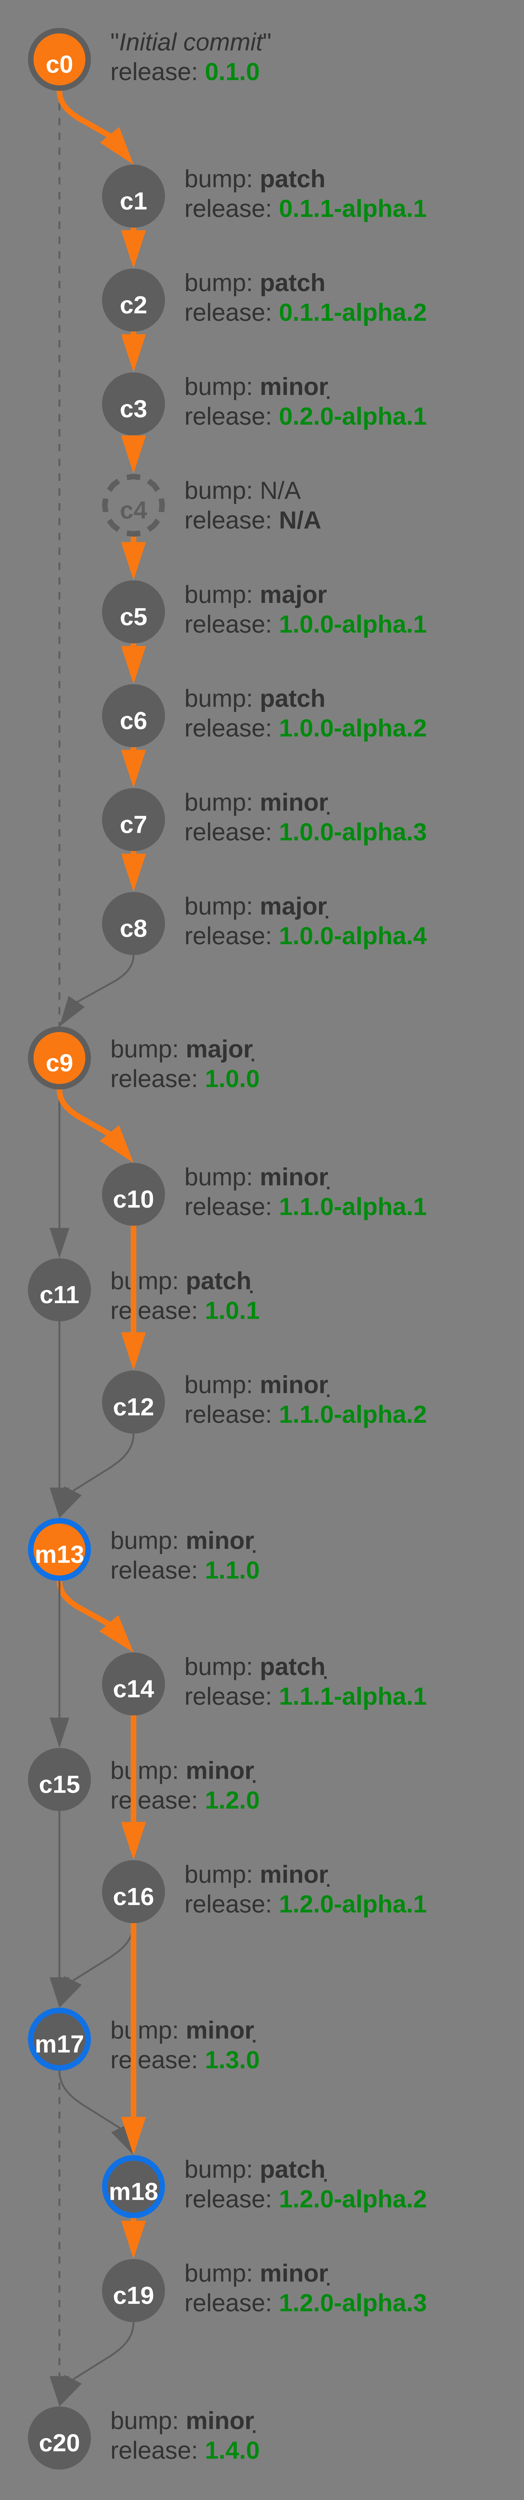 <svg xmlns="http://www.w3.org/2000/svg" xmlns:xlink="http://www.w3.org/1999/xlink" xmlns:lucid="lucid" width="283" height="1348"><rect width="100%" height="100%" fill="#808080" stroke="none"/><g transform="translate(-1138 471)" lucid:page-tab-id="0_0"><path d="M1136.24-529.43c0-3.3 2.7-6 6-6h304c3.3 0 6 2.7 6 6v1404.4c0 3.32-2.7 6-6 6h-304c-3.3 0-6-2.68-6-6z" stroke="#5e5e5e" stroke-width="3" fill-opacity="0"/><path d="M1136.24-474.1h316" stroke="#5e5e5e" stroke-width="3" fill="none"/><use xlink:href="#a" transform="matrix(1,0,0,1,1160.241,-519.426) translate(0 25.222)"/><use xlink:href="#b" transform="matrix(1,0,0,1,1160.241,-519.426) translate(169.037 25.222)"/><path d="M1185.6-438.98c0 8.56-6.93 15.5-15.5 15.5-8.55 0-15.5-6.94-15.5-15.5 0-8.56 6.95-15.5 15.5-15.5 8.57 0 15.5 6.94 15.5 15.5z" stroke="#5e5e5e" stroke-width="3" fill="#fa7811"/><use xlink:href="#c" transform="matrix(1,0,0,1,1166.613,-442.484) translate(-3.907 10.667)"/><path d="M1225.6-219.2c0-3.3 2.7-6 6-6h85.95c3.3 0 6 2.7 6 6v44c0 3.33-2.7 6-6 6h-85.94c-3.3 0-6-2.67-6-6z" fill="none"/><use xlink:href="#d" transform="matrix(1,0,0,1,1237.613,-213.197) translate(0 11.167)"/><use xlink:href="#e" transform="matrix(1,0,0,1,1237.613,-213.197) translate(40.704 11.167)"/><use xlink:href="#f" transform="matrix(1,0,0,1,1237.613,-213.197) translate(0 27.167)"/><use xlink:href="#g" transform="matrix(1,0,0,1,1237.613,-213.197) translate(51.037 27.167)"/><path d="M1225.6-387.23c0-3.3 2.7-6 6-6h142.95c3.3 0 6 2.7 6 6v44c0 3.33-2.7 6-6 6H1231.6c-3.3 0-6-2.67-6-6z" fill="none"/><use xlink:href="#h" transform="matrix(1,0,0,1,1237.613,-381.227) translate(0 11.167)"/><use xlink:href="#i" transform="matrix(1,0,0,1,1237.613,-381.227) translate(40.704 11.167)"/><use xlink:href="#j" transform="matrix(1,0,0,1,1237.613,-381.227) translate(0 27.167)"/><use xlink:href="#k" transform="matrix(1,0,0,1,1237.613,-381.227) translate(51.037 27.167)"/><path d="M1225.6-331.22c0-3.3 2.7-6 6-6h142.95c3.3 0 6 2.7 6 6v44c0 3.33-2.7 6-6 6H1231.6c-3.3 0-6-2.67-6-6z" fill="none"/><use xlink:href="#l" transform="matrix(1,0,0,1,1237.613,-325.217) translate(0 11.167)"/><use xlink:href="#m" transform="matrix(1,0,0,1,1237.613,-325.217) translate(40.704 11.167)"/><use xlink:href="#j" transform="matrix(1,0,0,1,1237.613,-325.217) translate(0 27.167)"/><use xlink:href="#n" transform="matrix(1,0,0,1,1237.613,-325.217) translate(51.037 27.167)"/><path d="M1225.6-275.2c0-3.32 2.7-6 6-6h142.95c3.3 0 6 2.68 6 6v44c0 3.32-2.7 6-6 6H1231.6c-3.3 0-6-2.68-6-6z" fill="none"/><use xlink:href="#l" transform="matrix(1,0,0,1,1237.613,-269.207) translate(0 11.167)"/><use xlink:href="#o" transform="matrix(1,0,0,1,1237.613,-269.207) translate(40.704 11.167)"/><use xlink:href="#p" transform="matrix(1,0,0,1,1237.613,-269.207) translate(0 27.167)"/><use xlink:href="#q" transform="matrix(1,0,0,1,1237.613,-269.207) translate(51.037 27.167)"/><path d="M1170.1-421.46v2m0 4v3.98m0 4v4m0 4v4m0 3.98v4m0 4v4m0 3.98v4m0 4v4m0 4v3.98m0 4v4m0 4v3.98m0 4v4m0 4v3.98m0 4v4m0 4v4m0 3.98v4m0 4v4m0 3.98v4m0 4v4m0 3.98v4m0 4v4m0 4v3.98m0 4v4m0 4v3.98m0 4v4m0 4v3.98m0 4v4m0 4v4m0 3.98v4m0 4v4m0 3.98v4m0 4v4m0 3.98v4m0 4v4m0 4v3.98m0 4v4m0 4v3.98m0 4v4m0 4v3.98m0 4v4m0 4v4m0 3.98v4m0 4v4m0 3.98v4m0 4v4m0 4v3.98m0 4v4m0 4v3.98m0 4v4m0 4v3.98m0 4v4m0 4v4m0 3.98v4m0 4v4m0 3.98v4m0 4v4m0 3.98v4m0 4v4m0 4V44m0 4v4m0 4v3.98m0 4v4m0 4v3.98m0 4v2" stroke="#5e5e5e" fill="none"/><path d="M1170.1-421.97l.5-.07v.6h-1v-.6zM1170.6 82.52l-.5-.06-.5.06v-.58h1z" fill="#5e5e5e"/><path d="M1185.6-461c0-3.3 2.7-6 6-6h99c3.3 0 6 2.7 6 6v44.02c0 3.3-2.7 6-6 6h-99c-3.3 0-6-2.7-6-6z" fill="none"/><use xlink:href="#r" transform="matrix(1,0,0,1,1197.613,-454.989) translate(0 11.167)"/><use xlink:href="#s" transform="matrix(1,0,0,1,1197.613,-454.989) translate(39.407 11.167)"/><use xlink:href="#j" transform="matrix(1,0,0,1,1197.613,-454.989) translate(0 27.167)"/><use xlink:href="#t" transform="matrix(1,0,0,1,1197.613,-454.989) translate(51.037 27.167)"/><path d="M1225.6-365.22c0 8.56-6.93 15.5-15.5 15.5-8.55 0-15.5-6.94-15.5-15.5 0-8.56 6.95-15.5 15.5-15.5 8.57 0 15.5 6.94 15.5 15.5z" stroke="#5e5e5e" stroke-width="3" fill="#5e5e5e"/><use xlink:href="#u" transform="matrix(1,0,0,1,1206.613,-368.722) translate(-3.907 10.667)"/><path d="M1170.2-420.47l.02.25.3 1.6.5 1.55.72 1.53 1 1.58 1.42 1.72 2.1 2 3.6 2.6 18.08 10.27" stroke="#fa7811" stroke-width="3" fill="none"/><path d="M1170.1-421.97l1.5-.2.1 1.64-3 .2-.1-1.84z" fill="#fa7811"/><path d="M1207.07-386.02l-12.55-8.2 7.22-5.82z" stroke="#fa7811" stroke-width="3" fill="#fa7811"/><path d="M1225.6-309.2c0 8.55-6.93 15.5-15.5 15.5-8.55 0-15.5-6.95-15.5-15.5 0-8.57 6.95-15.5 15.5-15.5 8.57 0 15.5 6.93 15.5 15.5z" stroke="#5e5e5e" stroke-width="3" fill="#5e5e5e"/><use xlink:href="#v" transform="matrix(1,0,0,1,1206.613,-312.712) translate(-3.907 10.667)"/><path d="M1210.1-346.7v-.14" stroke="#fa7811" stroke-width="3" fill="none"/><path d="M1210.1-348.2l1.5-.2v1.73h-3v-1.74z" fill="#fa7811"/><path d="M1210.1-331.08l-4.62-14.26h9.27z" stroke="#fa7811" stroke-width="3" fill="#fa7811"/><path d="M1225.6-253.2c0 8.56-6.93 15.5-15.5 15.5-8.55 0-15.5-6.94-15.5-15.5 0-8.56 6.95-15.5 15.5-15.5 8.57 0 15.5 6.94 15.5 15.5z" stroke="#5e5e5e" stroke-width="3" fill="#5e5e5e"/><use xlink:href="#w" transform="matrix(1,0,0,1,1206.613,-256.702) translate(-3.907 10.667)"/><path d="M1210.1-290.7v-.13" stroke="#fa7811" stroke-width="3" fill="none"/><path d="M1210.1-292.2l1.5-.2v1.74h-3v-1.74z" fill="#fa7811"/><path d="M1210.1-275.07l-4.62-14.26h9.27z" stroke="#fa7811" stroke-width="3" fill="#fa7811"/><path d="M1225.6-198.57c0 8.56-6.93 15.5-15.5 15.5-8.55 0-15.5-6.94-15.5-15.5 0-8.56 6.95-15.5 15.5-15.5 8.57 0 15.5 6.94 15.5 15.5z" fill-opacity="0"/><path d="M1223.3-190.5l-2.23 2.9-2.9 2.2m-4.45 1.86l-3.6.47-3.62-.47m-4.46-1.85l-2.9-2.2-2.2-2.9m-1.85-4.46l-.5-3.6.5-3.62m1.84-4.46l2.2-2.9 2.9-2.2m4.46-1.86l3.6-.47 3.62.47m4.46 1.85l2.9 2.22 2.2 2.9m1.86 4.45l.47 3.6-.46 3.62" stroke="#5e5e5e" stroke-width="3" fill="none"/><use xlink:href="#x" transform="matrix(1,0,0,1,1206.613,-202.07) translate(-3.907 10.667)"/><path d="M1210.1-234.7v-1.5" stroke="#fa7811" stroke-width="3" fill="none"/><path d="M1210.1-236.2l1.5-.2v1.75h-3v-1.74z" fill="#fa7811"/><path d="M1210.1-220.44l-4.62-14.26h9.27z" stroke="#fa7811" stroke-width="3" fill="#fa7811"/><path d="M1225.6-163.08c0-3.32 2.7-6 6-6h142.95c3.3 0 6 2.68 6 6v44c0 3.32-2.7 6-6 6H1231.6c-3.3 0-6-2.68-6-6z" fill="none"/><use xlink:href="#h" transform="matrix(1,0,0,1,1237.613,-157.082) translate(0 11.167)"/><use xlink:href="#y" transform="matrix(1,0,0,1,1237.613,-157.082) translate(40.704 11.167)"/><use xlink:href="#j" transform="matrix(1,0,0,1,1237.613,-157.082) translate(0 27.167)"/><use xlink:href="#z" transform="matrix(1,0,0,1,1237.613,-157.082) translate(51.037 27.167)"/><path d="M1225.6-107.07c0-3.32 2.7-6 6-6h142.95c3.3 0 6 2.68 6 6v44c0 3.32-2.7 6-6 6H1231.6c-3.3 0-6-2.68-6-6z" fill="none"/><use xlink:href="#l" transform="matrix(1,0,0,1,1237.613,-101.072) translate(0 11.167)"/><use xlink:href="#m" transform="matrix(1,0,0,1,1237.613,-101.072) translate(40.704 11.167)"/><use xlink:href="#j" transform="matrix(1,0,0,1,1237.613,-101.072) translate(0 27.167)"/><use xlink:href="#A" transform="matrix(1,0,0,1,1237.613,-101.072) translate(51.037 27.167)"/><path d="M1225.6-51.06c0-3.32 2.7-6 6-6h142.95c3.3 0 6 2.68 6 6v44c0 3.32-2.7 6-6 6H1231.6c-3.3 0-6-2.68-6-6z" fill="none"/><use xlink:href="#l" transform="matrix(1,0,0,1,1237.613,-45.062) translate(0 11.167)"/><use xlink:href="#o" transform="matrix(1,0,0,1,1237.613,-45.062) translate(40.704 11.167)"/><use xlink:href="#p" transform="matrix(1,0,0,1,1237.613,-45.062) translate(0 27.167)"/><use xlink:href="#B" transform="matrix(1,0,0,1,1237.613,-45.062) translate(51.037 27.167)"/><path d="M1225.6-141.08c0 8.56-6.93 15.5-15.5 15.5-8.55 0-15.5-6.94-15.5-15.5 0-8.56 6.95-15.5 15.5-15.5 8.57 0 15.5 6.94 15.5 15.5z" stroke="#5e5e5e" stroke-width="3" fill="#5e5e5e"/><use xlink:href="#C" transform="matrix(1,0,0,1,1206.613,-144.577) translate(-3.907 10.667)"/><path d="M1225.6-85.07c0 8.56-6.93 15.5-15.5 15.5-8.55 0-15.5-6.94-15.5-15.5 0-8.56 6.95-15.5 15.5-15.5 8.57 0 15.5 6.94 15.5 15.5z" stroke="#5e5e5e" stroke-width="3" fill="#5e5e5e"/><use xlink:href="#D" transform="matrix(1,0,0,1,1206.613,-88.567) translate(-3.907 10.667)"/><path d="M1210.1-122.56v-.14" stroke="#fa7811" stroke-width="3" fill="none"/><path d="M1210.1-124.06l1.5-.2v1.73h-3v-1.73z" fill="#fa7811"/><path d="M1210.1-106.93l-4.62-14.27h9.27z" stroke="#fa7811" stroke-width="3" fill="#fa7811"/><path d="M1225.6-29.06c0 8.56-6.93 15.5-15.5 15.5-8.55 0-15.5-6.94-15.5-15.5 0-8.56 6.95-15.5 15.5-15.5 8.57 0 15.5 6.94 15.5 15.5z" stroke="#5e5e5e" stroke-width="3" fill="#5e5e5e"/><use xlink:href="#E" transform="matrix(1,0,0,1,1206.613,-32.557) translate(-3.907 10.667)"/><path d="M1210.1-66.55v-.14" stroke="#fa7811" stroke-width="3" fill="none"/><path d="M1210.1-68.05l1.5-.2v1.73h-3v-1.73z" fill="#fa7811"/><path d="M1210.1-50.92l-4.62-14.27h9.27z" stroke="#fa7811" stroke-width="3" fill="#fa7811"/><path d="M1210.1-180.06v1.35" stroke="#fa7811" stroke-width="3" fill="none"/><path d="M1210.1-181.56l1.5-.2v1.74h-3v-1.73z" fill="#fa7811"/><path d="M1210.1-162.94l-4.62-14.27h9.27z" stroke="#fa7811" stroke-width="3" fill="#fa7811"/><path d="M1225.6 4.95c0-3.32 2.7-6 6-6h142.95c3.3 0 6 2.68 6 6v44c0 3.32-2.7 6-6 6H1231.6c-3.3 0-6-2.68-6-6z" fill="none"/><use xlink:href="#l" transform="matrix(1,0,0,1,1237.613,10.948) translate(0 11.167)"/><use xlink:href="#F" transform="matrix(1,0,0,1,1237.613,10.948) translate(40.704 11.167)"/><use xlink:href="#p" transform="matrix(1,0,0,1,1237.613,10.948) translate(0 27.167)"/><use xlink:href="#G" transform="matrix(1,0,0,1,1237.613,10.948) translate(51.037 27.167)"/><path d="M1225.6 26.95c0 8.56-6.93 15.5-15.5 15.5-8.55 0-15.5-6.94-15.5-15.5 0-8.56 6.95-15.5 15.5-15.5 8.57 0 15.5 6.94 15.5 15.5z" stroke="#5e5e5e" stroke-width="3" fill="#5e5e5e"/><use xlink:href="#H" transform="matrix(1,0,0,1,1206.613,23.453) translate(-3.907 10.667)"/><path d="M1210.1-10.54v-.14" stroke="#fa7811" stroke-width="3" fill="none"/><path d="M1210.1-12.04l1.5-.2v1.73h-3v-1.74z" fill="#fa7811"/><path d="M1210.1 5.1L1205.5-9.2h9.27z" stroke="#fa7811" stroke-width="3" fill="#fa7811"/><path d="M1185.6 99.47c0 8.56-6.93 15.5-15.5 15.5-8.55 0-15.5-6.94-15.5-15.5 0-8.56 6.95-15.5 15.5-15.5 8.57 0 15.5 6.94 15.5 15.5z" stroke="#5e5e5e" stroke-width="3" fill="#fa7811"/><use xlink:href="#I" transform="matrix(1,0,0,1,1166.613,95.97) translate(-3.907 10.667)"/><path d="M1185.6 81.97c0-3.32 2.7-6 6-6h92.7c3.3 0 6 2.68 6 6v44c0 3.32-2.7 6-6 6h-92.7c-3.3 0-6-2.68-6-6z" fill="none"/><use xlink:href="#l" transform="matrix(1,0,0,1,1197.613,87.965) translate(0 11.167)"/><use xlink:href="#F" transform="matrix(1,0,0,1,1197.613,87.965) translate(40.704 11.167)"/><use xlink:href="#p" transform="matrix(1,0,0,1,1197.613,87.965) translate(0 27.167)"/><use xlink:href="#J" transform="matrix(1,0,0,1,1197.613,87.965) translate(51.037 27.167)"/><path d="M1210.08 44.46l-.07 1.15-.28 1.53-.47 1.46-.68 1.44-.95 1.5-1.34 1.63-2 1.9-3.35 2.42-22 12.2" stroke="#5e5e5e" fill="none"/><path d="M1210.58 44.5l-1-.05.04-.55.5.07.5-.07z" fill="#5e5e5e"/><path d="M1171.03 81.13l4.3-14.37 7.63 5.27z" stroke="#5e5e5e" fill="#5e5e5e"/><path d="M1185.6 224.47c0 8.57-6.93 15.5-15.5 15.5-8.55 0-15.5-6.93-15.5-15.5 0-8.56 6.95-15.5 15.5-15.5 8.57 0 15.5 6.94 15.5 15.5z" stroke="#5e5e5e" stroke-width="3" fill="#5e5e5e"/><use xlink:href="#K" transform="matrix(1,0,0,1,1166.613,220.975) translate(-7.241 10.667)"/><path d="M1185.6 206.97c0-3.3 2.7-6 6-6h92.7c3.3 0 6 2.7 6 6v44c0 3.32-2.7 6-6 6h-92.7c-3.3 0-6-2.68-6-6z" fill="none"/><use xlink:href="#l" transform="matrix(1,0,0,1,1197.613,212.97) translate(0 11.167)"/><use xlink:href="#L" transform="matrix(1,0,0,1,1197.613,212.97) translate(40.704 11.167)"/><use xlink:href="#p" transform="matrix(1,0,0,1,1197.613,212.97) translate(0 27.167)"/><use xlink:href="#M" transform="matrix(1,0,0,1,1197.613,212.97) translate(51.037 27.167)"/><path d="M1185.6 364.48c0 8.57-6.93 15.5-15.5 15.5-8.55 0-15.5-6.93-15.5-15.5 0-8.56 6.95-15.5 15.5-15.5 8.57 0 15.5 6.94 15.5 15.5z" stroke="#1071e5" stroke-width="3" fill="#fa7811"/><use xlink:href="#N" transform="matrix(1,0,0,1,1166.613,360.985) translate(-9.833 10.667)"/><path d="M1185.6 346.98c0-3.3 2.7-6 6-6h92.7c3.3 0 6 2.7 6 6v44c0 3.32-2.7 6-6 6h-92.7c-3.3 0-6-2.68-6-6z" fill="none"/><use xlink:href="#l" transform="matrix(1,0,0,1,1197.613,352.98) translate(0 11.167)"/><use xlink:href="#o" transform="matrix(1,0,0,1,1197.613,352.98) translate(40.704 11.167)"/><use xlink:href="#p" transform="matrix(1,0,0,1,1197.613,352.98) translate(0 27.167)"/><use xlink:href="#O" transform="matrix(1,0,0,1,1197.613,352.98) translate(51.037 27.167)"/><path d="M1170.1 116.98v74.1" stroke="#5e5e5e" fill="none"/><path d="M1170.1 116.48l.5-.06v.58h-1v-.58z" fill="#5e5e5e"/><path d="M1170.1 205.84l-4.62-14.26h9.27z" stroke="#5e5e5e" fill="#5e5e5e"/><path d="M1170.1 242v89.1" stroke="#5e5e5e" fill="none"/><path d="M1170.1 241.5l.5-.08v.58h-1v-.58z" fill="#5e5e5e"/><path d="M1170.1 345.85l-4.62-14.26h9.27z" stroke="#5e5e5e" fill="#5e5e5e"/><path d="M1225.6 150.96c0-3.3 2.7-6 6-6h142.95c3.3 0 6 2.7 6 6v44c0 3.32-2.7 6-6 6H1231.6c-3.3 0-6-2.68-6-6z" fill="none"/><use xlink:href="#l" transform="matrix(1,0,0,1,1237.613,156.96) translate(0 11.167)"/><use xlink:href="#o" transform="matrix(1,0,0,1,1237.613,156.96) translate(40.704 11.167)"/><use xlink:href="#p" transform="matrix(1,0,0,1,1237.613,156.96) translate(0 27.167)"/><use xlink:href="#P" transform="matrix(1,0,0,1,1237.613,156.96) translate(51.037 27.167)"/><path d="M1225.6 172.96c0 8.57-6.93 15.5-15.5 15.5-8.55 0-15.5-6.93-15.5-15.5 0-8.56 6.95-15.5 15.5-15.5 8.57 0 15.5 6.94 15.5 15.5z" stroke="#5e5e5e" stroke-width="3" fill="#5e5e5e"/><use xlink:href="#Q" transform="matrix(1,0,0,1,1206.613,169.465) translate(-7.611 10.667)"/><path d="M1170.2 117.98l.02.23.3 1.6.5 1.53.7 1.5 1 1.57 1.4 1.7 2.08 1.97 3.53 2.56 18.14 10.25" stroke="#fa7811" stroke-width="3" fill="none"/><path d="M1170.1 116.48l1.5-.2.1 1.65-3 .18-.1-1.82z" fill="#fa7811"/><path d="M1207.05 152.2l-12.6-8.16 7.2-5.85z" stroke="#fa7811" stroke-width="3" fill="#fa7811"/><path d="M1225.6 262.98c0-3.3 2.7-6 6-6h142.95c3.3 0 6 2.7 6 6v44c0 3.32-2.7 6-6 6H1231.6c-3.3 0-6-2.68-6-6z" fill="none"/><use xlink:href="#l" transform="matrix(1,0,0,1,1237.613,268.98) translate(0 11.167)"/><use xlink:href="#o" transform="matrix(1,0,0,1,1237.613,268.98) translate(40.704 11.167)"/><use xlink:href="#p" transform="matrix(1,0,0,1,1237.613,268.98) translate(0 27.167)"/><use xlink:href="#R" transform="matrix(1,0,0,1,1237.613,268.98) translate(51.037 27.167)"/><path d="M1225.6 284.98c0 8.57-6.93 15.5-15.5 15.5-8.55 0-15.5-6.93-15.5-15.5 0-8.56 6.95-15.5 15.5-15.5 8.57 0 15.5 6.94 15.5 15.5z" stroke="#5e5e5e" stroke-width="3" fill="#5e5e5e"/><use xlink:href="#S" transform="matrix(1,0,0,1,1206.613,281.485) translate(-7.611 10.667)"/><path d="M1210.1 191.48v55.87" stroke="#fa7811" stroke-width="3" fill="none"/><path d="M1210.1 189.98l1.5-.2v1.74h-3v-1.74z" fill="#fa7811"/><path d="M1210.1 263.12l-4.62-14.27h9.27z" stroke="#fa7811" stroke-width="3" fill="#fa7811"/><path d="M1210.1 302.5l-.1 1.5-.3 1.85-.5 1.74-.67 1.67-.92 1.7-1.22 1.77-1.68 1.93-2.47 2.27-4.25 3.1-20 12.5-.8.75" stroke="#5e5e5e" fill="none"/><path d="M1210.58 302.54l-1-.06.04-.55.5.07.5-.07z" fill="#5e5e5e"/><path d="M1170.83 346.02l2.2-14.83 8.3 4.12z" stroke="#5e5e5e" fill="#5e5e5e"/><path d="M1185.6 488.5c0 8.57-6.93 15.5-15.5 15.5-8.55 0-15.5-6.93-15.5-15.5 0-8.56 6.95-15.5 15.5-15.5 8.57 0 15.5 6.94 15.5 15.5z" stroke="#5e5e5e" stroke-width="3" fill="#5e5e5e"/><use xlink:href="#T" transform="matrix(1,0,0,1,1166.613,485.005) translate(-7.611 10.667)"/><path d="M1185.6 471c0-3.3 2.7-6 6-6h92.7c3.3 0 6 2.7 6 6v44c0 3.32-2.7 6-6 6h-92.7c-3.3 0-6-2.68-6-6z" fill="none"/><use xlink:href="#l" transform="matrix(1,0,0,1,1197.613,477) translate(0 11.167)"/><use xlink:href="#o" transform="matrix(1,0,0,1,1197.613,477) translate(40.704 11.167)"/><use xlink:href="#p" transform="matrix(1,0,0,1,1197.613,477) translate(0 27.167)"/><use xlink:href="#U" transform="matrix(1,0,0,1,1197.613,477) translate(51.037 27.167)"/><path d="M1185.6 628.5c0 8.58-6.93 15.5-15.5 15.5-8.55 0-15.5-6.92-15.5-15.5 0-8.55 6.95-15.5 15.5-15.5 8.57 0 15.5 6.95 15.5 15.5z" stroke="#1071e5" stroke-width="3" fill="#5e5e5e"/><use xlink:href="#V" transform="matrix(1,0,0,1,1166.613,625.015) translate(-9.833 10.667)"/><path d="M1185.6 611c0-3.3 2.7-6 6-6h92.7c3.3 0 6 2.7 6 6v44.02c0 3.3-2.7 6-6 6h-92.7c-3.3 0-6-2.7-6-6z" fill="none"/><use xlink:href="#l" transform="matrix(1,0,0,1,1197.613,617.01) translate(0 11.167)"/><use xlink:href="#o" transform="matrix(1,0,0,1,1197.613,617.01) translate(40.704 11.167)"/><use xlink:href="#p" transform="matrix(1,0,0,1,1197.613,617.01) translate(0 27.167)"/><use xlink:href="#W" transform="matrix(1,0,0,1,1197.613,617.01) translate(51.037 27.167)"/><path d="M1225.6 415c0-3.32 2.7-6 6-6h142.95c3.3 0 6 2.68 6 6v44c0 3.3-2.7 6-6 6H1231.6c-3.3 0-6-2.7-6-6z" fill="none"/><use xlink:href="#l" transform="matrix(1,0,0,1,1237.613,420.99) translate(0 11.167)"/><use xlink:href="#L" transform="matrix(1,0,0,1,1237.613,420.99) translate(40.704 11.167)"/><use xlink:href="#p" transform="matrix(1,0,0,1,1237.613,420.99) translate(0 27.167)"/><use xlink:href="#X" transform="matrix(1,0,0,1,1237.613,420.99) translate(51.037 27.167)"/><path d="M1225.6 437c0 8.56-6.93 15.5-15.5 15.5-8.55 0-15.5-6.94-15.5-15.5 0-8.57 6.95-15.5 15.5-15.5 8.57 0 15.5 6.93 15.5 15.5z" stroke="#5e5e5e" stroke-width="3" fill="#5e5e5e"/><use xlink:href="#Y" transform="matrix(1,0,0,1,1206.613,433.495) translate(-7.611 10.667)"/><path d="M1225.6 527c0-3.3 2.7-6 6-6h142.95c3.3 0 6 2.7 6 6v44.02c0 3.3-2.7 6-6 6H1231.6c-3.3 0-6-2.7-6-6z" fill="none"/><g><use xlink:href="#l" transform="matrix(1,0,0,1,1237.613,533.01) translate(0 11.167)"/><use xlink:href="#o" transform="matrix(1,0,0,1,1237.613,533.01) translate(40.704 11.167)"/><use xlink:href="#p" transform="matrix(1,0,0,1,1237.613,533.01) translate(0 27.167)"/><use xlink:href="#Z" transform="matrix(1,0,0,1,1237.613,533.01) translate(51.037 27.167)"/></g><path d="M1225.6 549c0 8.58-6.93 15.5-15.5 15.5-8.55 0-15.5-6.92-15.5-15.5 0-8.55 6.95-15.5 15.5-15.5 8.57 0 15.5 6.95 15.5 15.5z" stroke="#5e5e5e" stroke-width="3" fill="#5e5e5e"/><g><use xlink:href="#aa" transform="matrix(1,0,0,1,1206.613,545.515) translate(-7.611 10.667)"/></g><path d="M1210.1 455.5v55.88" stroke="#fa7811" stroke-width="3" fill="none"/><path d="M1210.1 454l1.5-.2v1.75h-3v-1.74z" fill="#fa7811"/><path d="M1210.1 527.15l-4.62-14.27h9.27z" stroke="#fa7811" stroke-width="3" fill="#fa7811"/><path d="M1210.1 566.53l-.1 1.5-.3 1.85-.5 1.74-.67 1.68-.92 1.7-1.22 1.77-1.68 1.93-2.47 2.27-4.25 3.1-20 12.5-.8.75" stroke="#5e5e5e" fill="none"/><path d="M1210.58 566.57l-1-.06.04-.54.5.07.5-.07z" fill="#5e5e5e"/><path d="M1170.83 610.05l2.2-14.83 8.3 4.13z" stroke="#5e5e5e" fill="#5e5e5e"/><path d="M1170.2 383v.14l.3 1.52.47 1.46.68 1.45.95 1.5 1.35 1.63 2 1.88 3.35 2.43 18.3 10.18" stroke="#fa7811" stroke-width="3" fill="none"/><path d="M1170.1 381.5l1.5-.2.1 1.64-3 .2-.1-1.84z" fill="#fa7811"/><path d="M1206.98 416.28l-12.76-7.9 7.08-6z" stroke="#fa7811" stroke-width="3" fill="#fa7811"/><path d="M1170.1 382v73.1" stroke="#5e5e5e" fill="none"/><path d="M1170.1 381.5l.5-.07v.58h-1v-.57z" fill="#5e5e5e"/><path d="M1170.1 469.87l-4.62-14.26h9.27z" stroke="#5e5e5e" fill="#5e5e5e"/><path d="M1170.1 506.02v89.1" stroke="#5e5e5e" fill="none"/><path d="M1170.1 505.52l.5-.07v.58h-1v-.58z" fill="#5e5e5e"/><path d="M1170.1 609.88l-4.62-14.26h9.27z" stroke="#5e5e5e" fill="#5e5e5e"/><path d="M1185.6 843.55c0 8.56-6.93 15.5-15.5 15.5-8.55 0-15.5-6.94-15.5-15.5 0-8.56 6.95-15.5 15.5-15.5 8.57 0 15.5 6.94 15.5 15.5z" stroke="#5e5e5e" stroke-width="3" fill="#5e5e5e"/><g><use xlink:href="#ab" transform="matrix(1,0,0,1,1166.613,840.051) translate(-7.611 10.667)"/></g><path d="M1225.6 686.03c0-3.3 2.7-6 6-6h142.95c3.3 0 6 2.7 6 6v44c0 3.32-2.7 6-6 6H1231.6c-3.3 0-6-2.68-6-6z" fill="none"/><g><use xlink:href="#l" transform="matrix(1,0,0,1,1237.613,692.031) translate(0 11.167)"/><use xlink:href="#L" transform="matrix(1,0,0,1,1237.613,692.031) translate(40.704 11.167)"/><use xlink:href="#p" transform="matrix(1,0,0,1,1237.613,692.031) translate(0 27.167)"/><use xlink:href="#ac" transform="matrix(1,0,0,1,1237.613,692.031) translate(51.037 27.167)"/></g><path d="M1225.6 708.04c0 8.56-6.93 15.5-15.5 15.5-8.55 0-15.5-6.94-15.5-15.5 0-8.56 6.95-15.5 15.5-15.5 8.57 0 15.5 6.94 15.5 15.5z" stroke="#1071e5" stroke-width="3" fill="#5e5e5e"/><g><use xlink:href="#ad" transform="matrix(1,0,0,1,1206.613,704.536) translate(-9.833 10.667)"/></g><path d="M1225.6 742.04c0-3.3 2.7-6 6-6h142.95c3.3 0 6 2.7 6 6v44c0 3.32-2.7 6-6 6H1231.6c-3.3 0-6-2.68-6-6z" fill="none"/><g><use xlink:href="#l" transform="matrix(1,0,0,1,1237.613,748.041) translate(0 11.167)"/><use xlink:href="#o" transform="matrix(1,0,0,1,1237.613,748.041) translate(40.704 11.167)"/><use xlink:href="#p" transform="matrix(1,0,0,1,1237.613,748.041) translate(0 27.167)"/><use xlink:href="#ae" transform="matrix(1,0,0,1,1237.613,748.041) translate(51.037 27.167)"/></g><path d="M1225.6 764.05c0 8.56-6.93 15.5-15.5 15.5-8.55 0-15.5-6.94-15.5-15.5 0-8.56 6.95-15.5 15.5-15.5 8.57 0 15.5 6.94 15.5 15.5z" stroke="#5e5e5e" stroke-width="3" fill="#5e5e5e"/><g><use xlink:href="#af" transform="matrix(1,0,0,1,1206.613,760.546) translate(-7.611 10.667)"/></g><path d="M1170.14 646.03l.08 1.5.3 1.85.5 1.74.68 1.7.92 1.68 1.22 1.77 1.7 1.94 2.45 2.27 4.23 3.1 20 12.5.83.76" stroke="#5e5e5e" fill="none"/><path d="M1170.1 645.53l.5-.07.04.55-1 .07-.03-.6z" fill="#5e5e5e"/><path d="M1209.4 689.57l-10.5-10.7 8.3-4.13z" stroke="#5e5e5e" fill="#5e5e5e"/><path d="M1210.1 567.53V670.4" stroke="#fa7811" stroke-width="3" fill="none"/><path d="M1210.1 566.03l1.5-.2v1.74h-3v-1.74z" fill="#fa7811"/><path d="M1210.1 686.17l-4.62-14.27h9.27z" stroke="#fa7811" stroke-width="3" fill="#fa7811"/><path d="M1210.1 726.55v-.14" stroke="#fa7811" stroke-width="3" fill="none"/><path d="M1210.1 725.05l1.5-.2v1.74h-3v-1.75z" fill="#fa7811"/><path d="M1210.1 742.18l-4.62-14.27h9.27z" stroke="#fa7811" stroke-width="3" fill="#fa7811"/><path d="M1185.6 821.55c0-3.32 2.7-6 6-6h92.7c3.3 0 6 2.68 6 6v44c0 3.32-2.7 6-6 6h-92.7c-3.3 0-6-2.68-6-6z" fill="none"/><g><use xlink:href="#l" transform="matrix(1,0,0,1,1197.613,827.546) translate(0 11.167)"/><use xlink:href="#o" transform="matrix(1,0,0,1,1197.613,827.546) translate(40.704 11.167)"/><use xlink:href="#p" transform="matrix(1,0,0,1,1197.613,827.546) translate(0 27.167)"/><use xlink:href="#ag" transform="matrix(1,0,0,1,1197.613,827.546) translate(51.037 27.167)"/></g><path d="M1210.1 781.56l-.1 1.5-.3 1.85-.5 1.75-.67 1.7-.92 1.68-1.22 1.77-1.68 1.93-2.46 2.27-4.26 3.1-20 12.5-.8.75" stroke="#5e5e5e" fill="none"/><path d="M1210.58 781.6l-1-.06.04-.55.5.06.5-.07z" fill="#5e5e5e"/><path d="M1170.83 825.1l2.2-14.85 8.3 4.13z" stroke="#5e5e5e" fill="#5e5e5e"/><path d="M1170.1 646.03v1.95m0 3.9v3.92m0 3.9v3.9m0 3.92v3.9m0 3.92v3.9m0 3.9v3.92m0 3.9v3.92m0 3.9v3.9m0 3.92v3.9m0 3.92v3.9m0 3.9v3.92m0 3.9v3.9m0 3.92v3.9m0 3.92v3.9m0 3.9v3.92m0 3.9v3.92m0 3.9v3.9m0 3.92v3.9m0 3.9v3.92m0 3.9v3.92m0 3.9v3.9m0 3.92v1.95" stroke="#5e5e5e" fill="none"/><path d="M1170.1 645.53l.5-.07v.58h-1v-.58z" fill="#5e5e5e"/><path d="M1170.1 824.92l-4.62-14.27h9.27z" stroke="#5e5e5e" fill="#5e5e5e"/><path d="M1136.24-529.43c0-3.3 2.7-6 6-6h304c3.3 0 6 2.7 6 6v1404.4c0 3.32-2.7 6-6 6h-304c-3.3 0-6-2.68-6-6z" stroke="#5e5e5e" stroke-width="3" fill-opacity="0"/><path d="M1136.24-474.1h316" stroke="#5e5e5e" stroke-width="3" fill="none"/><g><use xlink:href="#a" transform="matrix(1,0,0,1,1160.241,-519.426) translate(0 25.222)"/><use xlink:href="#b" transform="matrix(1,0,0,1,1160.241,-519.426) translate(169.037 25.222)"/></g><path d="M1136.24-529.43c0-3.3 2.7-6 6-6h304c3.3 0 6 2.7 6 6v1404.4c0 3.32-2.7 6-6 6h-304c-3.3 0-6-2.68-6-6z" stroke="#5e5e5e" stroke-width="3" fill-opacity="0"/><path d="M1136.24-474.1h316" stroke="#5e5e5e" stroke-width="3" fill="none"/><g><use xlink:href="#a" transform="matrix(1,0,0,1,1160.241,-519.426) translate(0 25.222)"/><use xlink:href="#b" transform="matrix(1,0,0,1,1160.241,-519.426) translate(169.037 25.222)"/></g><defs><path d="M30-248c87 1 191-15 191 75 0 78-77 80-158 76V0H30v-248zm33 125c57 0 124 11 124-50 0-59-68-47-124-48v98" id="ah"/><path d="M114-163C36-179 61-72 57 0H25l-1-190h30c1 12-1 29 2 39 6-27 23-49 58-41v29" id="ai"/><path d="M100-194c63 0 86 42 84 106H49c0 40 14 67 53 68 26 1 43-12 49-29l28 8c-11 28-37 45-77 45C44 4 14-33 15-96c1-61 26-98 85-98zm52 81c6-60-76-77-97-28-3 7-6 17-6 28h103" id="aj"/><path d="M16-82v-28h88v28H16" id="ak"/><path d="M24 0v-261h32V0H24" id="al"/><path d="M141-36C126-15 110 5 73 4 37 3 15-17 15-53c-1-64 63-63 125-63 3-35-9-54-41-54-24 1-41 7-42 31l-33-3c5-37 33-52 76-52 45 0 72 20 72 64v82c-1 20 7 32 28 27v20c-31 9-61-2-59-35zM48-53c0 20 12 33 32 33 41-3 63-29 60-74-43 2-92-5-92 41" id="am"/><path d="M135-143c-3-34-86-38-87 0 15 53 115 12 119 90S17 21 10-45l28-5c4 36 97 45 98 0-10-56-113-15-118-90-4-57 82-63 122-42 12 7 21 19 24 35" id="an"/><g id="a"><use transform="matrix(0.086,0,0,0.086,0,0)" xlink:href="#ah"/><use transform="matrix(0.086,0,0,0.086,20.741,0)" xlink:href="#ai"/><use transform="matrix(0.086,0,0,0.086,31.025,0)" xlink:href="#aj"/><use transform="matrix(0.086,0,0,0.086,48.309,0)" xlink:href="#ak"/><use transform="matrix(0.086,0,0,0.086,58.593,0)" xlink:href="#ai"/><use transform="matrix(0.086,0,0,0.086,68.877,0)" xlink:href="#aj"/><use transform="matrix(0.086,0,0,0.086,86.16,0)" xlink:href="#al"/><use transform="matrix(0.086,0,0,0.086,92.988,0)" xlink:href="#aj"/><use transform="matrix(0.086,0,0,0.086,110.272,0)" xlink:href="#am"/><use transform="matrix(0.086,0,0,0.086,127.556,0)" xlink:href="#an"/><use transform="matrix(0.086,0,0,0.086,143.111,0)" xlink:href="#aj"/></g><path d="M115-194c53 0 69 39 70 98 0 66-23 100-70 100C84 3 66-7 56-30L54 0H23l1-261h32v101c10-23 28-34 59-34zm-8 174c40 0 45-34 45-75 0-40-5-75-45-74-42 0-51 32-51 76 0 43 10 73 51 73" id="ao"/><path d="M117-194c89-4 53 116 60 194h-32v-121c0-31-8-49-39-48C34-167 62-67 57 0H25l-1-190h30c1 10-1 24 2 32 11-22 29-35 61-36" id="ap"/><path d="M96-169c-40 0-48 33-48 73s9 75 48 75c24 0 41-14 43-38l32 2c-6 37-31 61-74 61-59 0-76-41-82-99-10-93 101-131 147-64 4 7 5 14 7 22l-32 3c-4-21-16-35-41-35" id="aq"/><path d="M106-169C34-169 62-67 57 0H25v-261h32l-1 103c12-21 28-36 61-36 89 0 53 116 60 194h-32v-121c2-32-8-49-39-48" id="ar"/><g id="b"><use transform="matrix(0.086,0,0,0.086,0,0)" xlink:href="#ao"/><use transform="matrix(0.086,0,0,0.086,17.284,0)" xlink:href="#ai"/><use transform="matrix(0.086,0,0,0.086,27.568,0)" xlink:href="#am"/><use transform="matrix(0.086,0,0,0.086,44.852,0)" xlink:href="#ap"/><use transform="matrix(0.086,0,0,0.086,62.136,0)" xlink:href="#aq"/><use transform="matrix(0.086,0,0,0.086,77.691,0)" xlink:href="#ar"/></g><path fill="#fff" d="M190-63c-7 42-38 67-86 67-59 0-84-38-90-98-12-110 154-137 174-36l-49 2c-2-19-15-32-35-32-30 0-35 28-38 64-6 74 65 87 74 30" id="as"/><path fill="#fff" d="M101-251c68 0 84 54 84 127C185-50 166 4 99 4S15-52 14-124c-1-75 17-127 87-127zm-1 216c37-5 36-46 36-89s4-89-36-89c-39 0-36 45-36 89 0 43-3 85 36 89" id="at"/><g id="c"><use transform="matrix(0.037,0,0,0.037,0,0)" xlink:href="#as"/><use transform="matrix(0.037,0,0,0.037,7.407,0)" xlink:href="#at"/></g><path fill="#333" d="M115-194c53 0 69 39 70 98 0 66-23 100-70 100C84 3 66-7 56-30L54 0H23l1-261h32v101c10-23 28-34 59-34zm-8 174c40 0 45-34 45-75 0-40-5-75-45-74-42 0-51 32-51 76 0 43 10 73 51 73" id="au"/><path fill="#333" d="M84 4C-5 8 30-112 23-190h32v120c0 31 7 50 39 49 72-2 45-101 50-169h31l1 190h-30c-1-10 1-25-2-33-11 22-28 36-60 37" id="av"/><path fill="#333" d="M210-169c-67 3-38 105-44 169h-31v-121c0-29-5-50-35-48C34-165 62-65 56 0H25l-1-190h30c1 10-1 24 2 32 10-44 99-50 107 0 11-21 27-35 58-36 85-2 47 119 55 194h-31v-121c0-29-5-49-35-48" id="aw"/><path fill="#333" d="M115-194c55 1 70 41 70 98S169 2 115 4C84 4 66-9 55-30l1 105H24l-1-265h31l2 30c10-21 28-34 59-34zm-8 174c40 0 45-34 45-75s-6-73-45-74c-42 0-51 32-51 76 0 43 10 73 51 73" id="ax"/><path fill="#333" d="M33-154v-36h34v36H33zM33 0v-36h34V0H33" id="ay"/><g id="d"><use transform="matrix(0.037,0,0,0.037,0,0)" xlink:href="#au"/><use transform="matrix(0.037,0,0,0.037,7.407,0)" xlink:href="#av"/><use transform="matrix(0.037,0,0,0.037,14.815,0)" xlink:href="#aw"/><use transform="matrix(0.037,0,0,0.037,25.889,0)" xlink:href="#ax"/><use transform="matrix(0.037,0,0,0.037,33.296,0)" xlink:href="#ay"/></g><path fill="#333" d="M190 0L58-211 59 0H30v-248h39L202-35l-2-213h31V0h-41" id="az"/><path fill="#333" d="M0 4l72-265h28L28 4H0" id="aA"/><path fill="#333" d="M205 0l-28-72H64L36 0H1l101-248h38L239 0h-34zm-38-99l-47-123c-12 45-31 82-46 123h93" id="aB"/><g id="e"><use transform="matrix(0.037,0,0,0.037,0,0)" xlink:href="#az"/><use transform="matrix(0.037,0,0,0.037,9.593,0)" xlink:href="#aA"/><use transform="matrix(0.037,0,0,0.037,13.296,0)" xlink:href="#aB"/></g><path fill="#333" d="M114-163C36-179 61-72 57 0H25l-1-190h30c1 12-1 29 2 39 6-27 23-49 58-41v29" id="aC"/><path fill="#333" d="M100-194c63 0 86 42 84 106H49c0 40 14 67 53 68 26 1 43-12 49-29l28 8c-11 28-37 45-77 45C44 4 14-33 15-96c1-61 26-98 85-98zm52 81c6-60-76-77-97-28-3 7-6 17-6 28h103" id="aD"/><path fill="#333" d="M24 0v-261h32V0H24" id="aE"/><path fill="#333" d="M141-36C126-15 110 5 73 4 37 3 15-17 15-53c-1-64 63-63 125-63 3-35-9-54-41-54-24 1-41 7-42 31l-33-3c5-37 33-52 76-52 45 0 72 20 72 64v82c-1 20 7 32 28 27v20c-31 9-61-2-59-35zM48-53c0 20 12 33 32 33 41-3 63-29 60-74-43 2-92-5-92 41" id="aF"/><path fill="#333" d="M135-143c-3-34-86-38-87 0 15 53 115 12 119 90S17 21 10-45l28-5c4 36 97 45 98 0-10-56-113-15-118-90-4-57 82-63 122-42 12 7 21 19 24 35" id="aG"/><g id="f"><use transform="matrix(0.037,0,0,0.037,0,0)" xlink:href="#aC"/><use transform="matrix(0.037,0,0,0.037,4.407,0)" xlink:href="#aD"/><use transform="matrix(0.037,0,0,0.037,11.815,0)" xlink:href="#aE"/><use transform="matrix(0.037,0,0,0.037,14.741,0)" xlink:href="#aD"/><use transform="matrix(0.037,0,0,0.037,22.148,0)" xlink:href="#aF"/><use transform="matrix(0.037,0,0,0.037,29.556,0)" xlink:href="#aG"/><use transform="matrix(0.037,0,0,0.037,36.222,0)" xlink:href="#aD"/><use transform="matrix(0.037,0,0,0.037,43.63,0)" xlink:href="#ay"/></g><path fill="#333" d="M175 0L67-191c6 58 2 128 3 191H24v-248h59L193-55c-6-58-2-129-3-193h46V0h-61" id="aH"/><path fill="#333" d="M4 7l51-268h42L46 7H4" id="aI"/><path fill="#333" d="M199 0l-22-63H83L61 0H9l90-248h61L250 0h-51zm-33-102l-36-108c-10 38-24 72-36 108h72" id="aJ"/><g id="g"><use transform="matrix(0.037,0,0,0.037,0,0)" xlink:href="#aH"/><use transform="matrix(0.037,0,0,0.037,9.593,0)" xlink:href="#aI"/><use transform="matrix(0.037,0,0,0.037,13.296,0)" xlink:href="#aJ"/></g><g id="h"><use transform="matrix(0.037,0,0,0.037,0,0)" xlink:href="#au"/><use transform="matrix(0.037,0,0,0.037,7.407,0)" xlink:href="#av"/><use transform="matrix(0.037,0,0,0.037,14.815,0)" xlink:href="#aw"/><use transform="matrix(0.037,0,0,0.037,25.889,0)" xlink:href="#ax"/><use transform="matrix(0.037,0,0,0.037,33.296,0)" xlink:href="#ay"/></g><path fill="#333" d="M135-194c53 0 70 44 70 98 0 56-19 98-73 100-31 1-45-17-59-34 3 33 2 69 2 105H25l-1-265h48c2 10 0 23 3 31 11-24 29-35 60-35zM114-30c33 0 39-31 40-66 0-38-9-64-40-64-56 0-55 130 0 130" id="aK"/><path fill="#333" d="M133-34C117-15 103 5 69 4 32 3 11-16 11-54c-1-60 55-63 116-61 1-26-3-47-28-47-18 1-26 9-28 27l-52-2c7-38 36-58 82-57s74 22 75 68l1 82c-1 14 12 18 25 15v27c-30 8-71 5-69-32zm-48 3c29 0 43-24 42-57-32 0-66-3-65 30 0 17 8 27 23 27" id="aL"/><path fill="#333" d="M115-3C79 11 28 4 28-45v-112H4v-33h27l15-45h31v45h36v33H77v99c-1 23 16 31 38 25v30" id="aM"/><path fill="#333" d="M190-63c-7 42-38 67-86 67-59 0-84-38-90-98-12-110 154-137 174-36l-49 2c-2-19-15-32-35-32-30 0-35 28-38 64-6 74 65 87 74 30" id="aN"/><path fill="#333" d="M114-157C55-157 80-60 75 0H25v-261h50l-1 109c12-26 28-41 61-42 86-1 58 113 63 194h-50c-7-57 23-157-34-157" id="aO"/><g id="i"><use transform="matrix(0.037,0,0,0.037,0,0)" xlink:href="#aK"/><use transform="matrix(0.037,0,0,0.037,8.111,0)" xlink:href="#aL"/><use transform="matrix(0.037,0,0,0.037,15.519,0)" xlink:href="#aM"/><use transform="matrix(0.037,0,0,0.037,19.926,0)" xlink:href="#aN"/><use transform="matrix(0.037,0,0,0.037,27.333,0)" xlink:href="#aO"/></g><g id="j"><use transform="matrix(0.037,0,0,0.037,0,0)" xlink:href="#aC"/><use transform="matrix(0.037,0,0,0.037,4.407,0)" xlink:href="#aD"/><use transform="matrix(0.037,0,0,0.037,11.815,0)" xlink:href="#aE"/><use transform="matrix(0.037,0,0,0.037,14.741,0)" xlink:href="#aD"/><use transform="matrix(0.037,0,0,0.037,22.148,0)" xlink:href="#aF"/><use transform="matrix(0.037,0,0,0.037,29.556,0)" xlink:href="#aG"/><use transform="matrix(0.037,0,0,0.037,36.222,0)" xlink:href="#aD"/><use transform="matrix(0.037,0,0,0.037,43.63,0)" xlink:href="#ay"/></g><path fill="#008a0e" d="M101-251c68 0 84 54 84 127C185-50 166 4 99 4S15-52 14-124c-1-75 17-127 87-127zm-1 216c37-5 36-46 36-89s4-89-36-89c-39 0-36 45-36 89 0 43-3 85 36 89" id="aP"/><path fill="#008a0e" d="M24 0v-54h51V0H24" id="aQ"/><path fill="#008a0e" d="M23 0v-37h61v-169l-59 37v-38l62-41h46v211h57V0H23" id="aR"/><path fill="#008a0e" d="M14-72v-43h91v43H14" id="aS"/><path fill="#008a0e" d="M133-34C117-15 103 5 69 4 32 3 11-16 11-54c-1-60 55-63 116-61 1-26-3-47-28-47-18 1-26 9-28 27l-52-2c7-38 36-58 82-57s74 22 75 68l1 82c-1 14 12 18 25 15v27c-30 8-71 5-69-32zm-48 3c29 0 43-24 42-57-32 0-66-3-65 30 0 17 8 27 23 27" id="aT"/><path fill="#008a0e" d="M25 0v-261h50V0H25" id="aU"/><path fill="#008a0e" d="M135-194c53 0 70 44 70 98 0 56-19 98-73 100-31 1-45-17-59-34 3 33 2 69 2 105H25l-1-265h48c2 10 0 23 3 31 11-24 29-35 60-35zM114-30c33 0 39-31 40-66 0-38-9-64-40-64-56 0-55 130 0 130" id="aV"/><path fill="#008a0e" d="M114-157C55-157 80-60 75 0H25v-261h50l-1 109c12-26 28-41 61-42 86-1 58 113 63 194h-50c-7-57 23-157-34-157" id="aW"/><g id="k"><use transform="matrix(0.037,0,0,0.037,0,0)" xlink:href="#aP"/><use transform="matrix(0.037,0,0,0.037,7.407,0)" xlink:href="#aQ"/><use transform="matrix(0.037,0,0,0.037,11.111,0)" xlink:href="#aR"/><use transform="matrix(0.037,0,0,0.037,18.519,0)" xlink:href="#aQ"/><use transform="matrix(0.037,0,0,0.037,22.222,0)" xlink:href="#aR"/><use transform="matrix(0.037,0,0,0.037,29.63,0)" xlink:href="#aS"/><use transform="matrix(0.037,0,0,0.037,34.037,0)" xlink:href="#aT"/><use transform="matrix(0.037,0,0,0.037,41.444,0)" xlink:href="#aU"/><use transform="matrix(0.037,0,0,0.037,45.148,0)" xlink:href="#aV"/><use transform="matrix(0.037,0,0,0.037,53.259,0)" xlink:href="#aW"/><use transform="matrix(0.037,0,0,0.037,61.37,0)" xlink:href="#aT"/><use transform="matrix(0.037,0,0,0.037,68.778,0)" xlink:href="#aQ"/><use transform="matrix(0.037,0,0,0.037,72.481,0)" xlink:href="#aR"/></g><g id="l"><use transform="matrix(0.037,0,0,0.037,0,0)" xlink:href="#au"/><use transform="matrix(0.037,0,0,0.037,7.407,0)" xlink:href="#av"/><use transform="matrix(0.037,0,0,0.037,14.815,0)" xlink:href="#aw"/><use transform="matrix(0.037,0,0,0.037,25.889,0)" xlink:href="#ax"/><use transform="matrix(0.037,0,0,0.037,33.296,0)" xlink:href="#ay"/></g><g id="m"><use transform="matrix(0.037,0,0,0.037,0,0)" xlink:href="#aK"/><use transform="matrix(0.037,0,0,0.037,8.111,0)" xlink:href="#aL"/><use transform="matrix(0.037,0,0,0.037,15.519,0)" xlink:href="#aM"/><use transform="matrix(0.037,0,0,0.037,19.926,0)" xlink:href="#aN"/><use transform="matrix(0.037,0,0,0.037,27.333,0)" xlink:href="#aO"/></g><path fill="#008a0e" d="M182-182c0 78-84 86-111 141h115V0H12c-6-101 99-100 120-180 1-22-12-31-33-32-23 0-32 14-35 34l-49-3c5-45 32-70 84-70 51 0 83 22 83 69" id="aX"/><g id="n"><use transform="matrix(0.037,0,0,0.037,0,0)" xlink:href="#aP"/><use transform="matrix(0.037,0,0,0.037,7.407,0)" xlink:href="#aQ"/><use transform="matrix(0.037,0,0,0.037,11.111,0)" xlink:href="#aR"/><use transform="matrix(0.037,0,0,0.037,18.519,0)" xlink:href="#aQ"/><use transform="matrix(0.037,0,0,0.037,22.222,0)" xlink:href="#aR"/><use transform="matrix(0.037,0,0,0.037,29.63,0)" xlink:href="#aS"/><use transform="matrix(0.037,0,0,0.037,34.037,0)" xlink:href="#aT"/><use transform="matrix(0.037,0,0,0.037,41.444,0)" xlink:href="#aU"/><use transform="matrix(0.037,0,0,0.037,45.148,0)" xlink:href="#aV"/><use transform="matrix(0.037,0,0,0.037,53.259,0)" xlink:href="#aW"/><use transform="matrix(0.037,0,0,0.037,61.37,0)" xlink:href="#aT"/><use transform="matrix(0.037,0,0,0.037,68.778,0)" xlink:href="#aQ"/><use transform="matrix(0.037,0,0,0.037,72.481,0)" xlink:href="#aX"/></g><path fill="#333" d="M220-157c-53 9-28 100-34 157h-49v-107c1-27-5-49-29-50C55-147 81-57 75 0H25l-1-190h47c2 12-1 28 3 38 10-53 101-56 108 0 13-22 24-43 59-42 82 1 51 116 57 194h-49v-107c-1-25-5-48-29-50" id="aY"/><path fill="#333" d="M25-224v-37h50v37H25zM25 0v-190h50V0H25" id="aZ"/><path fill="#333" d="M135-194c87-1 58 113 63 194h-50c-7-57 23-157-34-157-59 0-34 97-39 157H25l-1-190h47c2 12-1 28 3 38 12-26 28-41 61-42" id="ba"/><path fill="#333" d="M110-194c64 0 96 36 96 99 0 64-35 99-97 99-61 0-95-36-95-99 0-62 34-99 96-99zm-1 164c35 0 45-28 45-65 0-40-10-65-43-65-34 0-45 26-45 65 0 36 10 65 43 65" id="bb"/><path fill="#333" d="M135-150c-39-12-60 13-60 57V0H25l-1-190h47c2 13-1 29 3 40 6-28 27-53 61-41v41" id="bc"/><g id="o"><use transform="matrix(0.037,0,0,0.037,0,0)" xlink:href="#aY"/><use transform="matrix(0.037,0,0,0.037,11.852,0)" xlink:href="#aZ"/><use transform="matrix(0.037,0,0,0.037,15.556,0)" xlink:href="#ba"/><use transform="matrix(0.037,0,0,0.037,23.667,0)" xlink:href="#bb"/><use transform="matrix(0.037,0,0,0.037,31.778,0)" xlink:href="#bc"/><path fill="#333" d="M36.3.72h1.33v1.4H36.3z"/></g><g id="p"><use transform="matrix(0.037,0,0,0.037,0,0)" xlink:href="#aC"/><use transform="matrix(0.037,0,0,0.037,4.407,0)" xlink:href="#aD"/><use transform="matrix(0.037,0,0,0.037,11.815,0)" xlink:href="#aE"/><use transform="matrix(0.037,0,0,0.037,14.741,0)" xlink:href="#aD"/><use transform="matrix(0.037,0,0,0.037,22.148,0)" xlink:href="#aF"/><use transform="matrix(0.037,0,0,0.037,29.556,0)" xlink:href="#aG"/><use transform="matrix(0.037,0,0,0.037,36.222,0)" xlink:href="#aD"/><use transform="matrix(0.037,0,0,0.037,43.63,0)" xlink:href="#ay"/></g><g id="q"><use transform="matrix(0.037,0,0,0.037,0,0)" xlink:href="#aP"/><use transform="matrix(0.037,0,0,0.037,7.407,0)" xlink:href="#aQ"/><use transform="matrix(0.037,0,0,0.037,11.111,0)" xlink:href="#aX"/><use transform="matrix(0.037,0,0,0.037,18.519,0)" xlink:href="#aQ"/><use transform="matrix(0.037,0,0,0.037,22.222,0)" xlink:href="#aP"/><use transform="matrix(0.037,0,0,0.037,29.63,0)" xlink:href="#aS"/><use transform="matrix(0.037,0,0,0.037,34.037,0)" xlink:href="#aT"/><use transform="matrix(0.037,0,0,0.037,41.444,0)" xlink:href="#aU"/><use transform="matrix(0.037,0,0,0.037,45.148,0)" xlink:href="#aV"/><use transform="matrix(0.037,0,0,0.037,53.259,0)" xlink:href="#aW"/><use transform="matrix(0.037,0,0,0.037,61.37,0)" xlink:href="#aT"/><use transform="matrix(0.037,0,0,0.037,68.778,0)" xlink:href="#aQ"/><use transform="matrix(0.037,0,0,0.037,72.481,0)" xlink:href="#aR"/></g><path fill="#333" d="M109-170H84l-4-78h32zm-65 0H19l-4-78h33" id="bd"/><path fill="#333" d="M14 0l48-248h34L48 0H14" id="be"/><path fill="#333" d="M67-158c22-48 132-52 116 29L158 0h-32l25-140c3-38-53-32-70-12C52-117 51-52 38 0H6l36-190h30" id="bf"/><path fill="#333" d="M50-231l6-30h32l-6 30H50zM6 0l37-190h31L37 0H6" id="bg"/><path fill="#333" d="M51-54c-9 22 5 41 31 30L79-1C43 14 10-4 19-52l22-115H19l5-23h22l19-43h21l-9 43h35l-4 23H73" id="bh"/><path fill="#333" d="M165-48c-4 18 1 34 23 27l-3 20c-29 8-62 0-52-35h-2C116-14 99 4 63 4 30 4 8-16 8-49c0-68 71-67 138-67 10-26 0-56-31-54-26 1-42 9-47 31l-32-5c8-67 160-71 144 15-5 28-9 54-15 81zM42-50c3 52 80 24 89-6 7-12 7-24 11-38-47 1-103-4-100 44" id="bi"/><path fill="#333" d="M6 0l50-261h32L37 0H6" id="bj"/><g id="r"><use transform="matrix(0.037,0,0,0.037,0,0)" xlink:href="#bd"/><use transform="matrix(0.037,0,0,0.037,4.704,0)" xlink:href="#be"/><use transform="matrix(0.037,0,0,0.037,8.407,0)" xlink:href="#bf"/><use transform="matrix(0.037,0,0,0.037,15.815,0)" xlink:href="#bg"/><use transform="matrix(0.037,0,0,0.037,18.741,0)" xlink:href="#bh"/><use transform="matrix(0.037,0,0,0.037,22.444,0)" xlink:href="#bg"/><use transform="matrix(0.037,0,0,0.037,25.37,0)" xlink:href="#bi"/><use transform="matrix(0.037,0,0,0.037,32.778,0)" xlink:href="#bj"/></g><path fill="#333" d="M44-68c0 29 11 47 38 47 30 0 42-19 51-41l28 9C148-21 126 4 82 4 31 4 10-29 12-85c3-77 74-140 146-93 12 8 15 23 18 40l-31 5c-1-22-13-36-36-36-52 0-65 49-65 101" id="bk"/><path fill="#333" d="M30-147c31-64 166-65 159 27C183-49 158 1 86 4 9 8 1-88 30-147zM88-20c53 0 68-48 68-100 0-31-11-51-44-50-52 1-68 46-68 97 0 32 13 53 44 53" id="bl"/><path fill="#333" d="M248-111c6-24 9-61-24-58-72 9-57 108-77 169h-31l26-142c3-37-50-30-64-10C52-115 50-51 37 0H6l36-190h30c-1 10-6 24-4 32 13-43 101-52 105 5 13-22 29-41 61-41 90 0 28 129 23 194h-31" id="bm"/><g id="s"><use transform="matrix(0.037,0,0,0.037,0,0)" xlink:href="#bk"/><use transform="matrix(0.037,0,0,0.037,6.667,0)" xlink:href="#bl"/><use transform="matrix(0.037,0,0,0.037,14.074,0)" xlink:href="#bm"/><use transform="matrix(0.037,0,0,0.037,25.148,0)" xlink:href="#bm"/><use transform="matrix(0.037,0,0,0.037,36.222,0)" xlink:href="#bg"/><use transform="matrix(0.037,0,0,0.037,39.148,0)" xlink:href="#bh"/><use transform="matrix(0.037,0,0,0.037,42.852,0)" xlink:href="#bd"/></g><g id="t"><use transform="matrix(0.037,0,0,0.037,0,0)" xlink:href="#aP"/><use transform="matrix(0.037,0,0,0.037,7.407,0)" xlink:href="#aQ"/><use transform="matrix(0.037,0,0,0.037,11.111,0)" xlink:href="#aR"/><use transform="matrix(0.037,0,0,0.037,18.519,0)" xlink:href="#aQ"/><use transform="matrix(0.037,0,0,0.037,22.222,0)" xlink:href="#aP"/></g><path fill="#fff" d="M23 0v-37h61v-169l-59 37v-38l62-41h46v211h57V0H23" id="bn"/><g id="u"><use transform="matrix(0.037,0,0,0.037,0,0)" xlink:href="#as"/><use transform="matrix(0.037,0,0,0.037,7.407,0)" xlink:href="#bn"/></g><path fill="#fff" d="M182-182c0 78-84 86-111 141h115V0H12c-6-101 99-100 120-180 1-22-12-31-33-32-23 0-32 14-35 34l-49-3c5-45 32-70 84-70 51 0 83 22 83 69" id="bo"/><g id="v"><use transform="matrix(0.037,0,0,0.037,0,0)" xlink:href="#as"/><use transform="matrix(0.037,0,0,0.037,7.407,0)" xlink:href="#bo"/></g><path fill="#fff" d="M128-127c34 4 56 21 59 58 7 91-148 94-172 28-4-9-6-17-7-26l51-5c1 24 16 35 40 36 23 0 39-12 38-36-1-31-31-36-65-34v-40c32 2 59-3 59-33 0-20-13-33-34-33s-33 13-35 32l-50-3c6-44 37-68 86-68 50 0 83 20 83 66 0 35-22 52-53 58" id="bp"/><g id="w"><use transform="matrix(0.037,0,0,0.037,0,0)" xlink:href="#as"/><use transform="matrix(0.037,0,0,0.037,7.407,0)" xlink:href="#bp"/></g><path fill="#5e5e5e" d="M190-63c-7 42-38 67-86 67-59 0-84-38-90-98-12-110 154-137 174-36l-49 2c-2-19-15-32-35-32-30 0-35 28-38 64-6 74 65 87 74 30" id="bq"/><path fill="#5e5e5e" d="M165-50V0h-47v-50H5v-38l105-160h55v161h33v37h-33zm-47-37l2-116L46-87h72" id="br"/><g id="x"><use transform="matrix(0.037,0,0,0.037,0,0)" xlink:href="#bq"/><use transform="matrix(0.037,0,0,0.037,7.407,0)" xlink:href="#br"/></g><path fill="#333" d="M25-224v-37h50v37H25zM75 22c2 45-34 59-81 51V38c22 5 31-5 31-27v-201h50V22" id="bs"/><g id="y"><use transform="matrix(0.037,0,0,0.037,0,0)" xlink:href="#aY"/><use transform="matrix(0.037,0,0,0.037,11.852,0)" xlink:href="#aL"/><use transform="matrix(0.037,0,0,0.037,19.259,0)" xlink:href="#bs"/><use transform="matrix(0.037,0,0,0.037,22.963,0)" xlink:href="#bb"/><use transform="matrix(0.037,0,0,0.037,31.074,0)" xlink:href="#bc"/></g><g id="z"><use transform="matrix(0.037,0,0,0.037,0,0)" xlink:href="#aR"/><use transform="matrix(0.037,0,0,0.037,7.407,0)" xlink:href="#aQ"/><use transform="matrix(0.037,0,0,0.037,11.111,0)" xlink:href="#aP"/><use transform="matrix(0.037,0,0,0.037,18.519,0)" xlink:href="#aQ"/><use transform="matrix(0.037,0,0,0.037,22.222,0)" xlink:href="#aP"/><use transform="matrix(0.037,0,0,0.037,29.63,0)" xlink:href="#aS"/><use transform="matrix(0.037,0,0,0.037,34.037,0)" xlink:href="#aT"/><use transform="matrix(0.037,0,0,0.037,41.444,0)" xlink:href="#aU"/><use transform="matrix(0.037,0,0,0.037,45.148,0)" xlink:href="#aV"/><use transform="matrix(0.037,0,0,0.037,53.259,0)" xlink:href="#aW"/><use transform="matrix(0.037,0,0,0.037,61.37,0)" xlink:href="#aT"/><use transform="matrix(0.037,0,0,0.037,68.778,0)" xlink:href="#aQ"/><use transform="matrix(0.037,0,0,0.037,72.481,0)" xlink:href="#aR"/></g><g id="A"><use transform="matrix(0.037,0,0,0.037,0,0)" xlink:href="#aR"/><use transform="matrix(0.037,0,0,0.037,7.407,0)" xlink:href="#aQ"/><use transform="matrix(0.037,0,0,0.037,11.111,0)" xlink:href="#aP"/><use transform="matrix(0.037,0,0,0.037,18.519,0)" xlink:href="#aQ"/><use transform="matrix(0.037,0,0,0.037,22.222,0)" xlink:href="#aP"/><use transform="matrix(0.037,0,0,0.037,29.63,0)" xlink:href="#aS"/><use transform="matrix(0.037,0,0,0.037,34.037,0)" xlink:href="#aT"/><use transform="matrix(0.037,0,0,0.037,41.444,0)" xlink:href="#aU"/><use transform="matrix(0.037,0,0,0.037,45.148,0)" xlink:href="#aV"/><use transform="matrix(0.037,0,0,0.037,53.259,0)" xlink:href="#aW"/><use transform="matrix(0.037,0,0,0.037,61.37,0)" xlink:href="#aT"/><use transform="matrix(0.037,0,0,0.037,68.778,0)" xlink:href="#aQ"/><use transform="matrix(0.037,0,0,0.037,72.481,0)" xlink:href="#aX"/></g><path fill="#008a0e" d="M128-127c34 4 56 21 59 58 7 91-148 94-172 28-4-9-6-17-7-26l51-5c1 24 16 35 40 36 23 0 39-12 38-36-1-31-31-36-65-34v-40c32 2 59-3 59-33 0-20-13-33-34-33s-33 13-35 32l-50-3c6-44 37-68 86-68 50 0 83 20 83 66 0 35-22 52-53 58" id="bt"/><g id="B"><use transform="matrix(0.037,0,0,0.037,0,0)" xlink:href="#aR"/><use transform="matrix(0.037,0,0,0.037,7.407,0)" xlink:href="#aQ"/><use transform="matrix(0.037,0,0,0.037,11.111,0)" xlink:href="#aP"/><use transform="matrix(0.037,0,0,0.037,18.519,0)" xlink:href="#aQ"/><use transform="matrix(0.037,0,0,0.037,22.222,0)" xlink:href="#aP"/><use transform="matrix(0.037,0,0,0.037,29.63,0)" xlink:href="#aS"/><use transform="matrix(0.037,0,0,0.037,34.037,0)" xlink:href="#aT"/><use transform="matrix(0.037,0,0,0.037,41.444,0)" xlink:href="#aU"/><use transform="matrix(0.037,0,0,0.037,45.148,0)" xlink:href="#aV"/><use transform="matrix(0.037,0,0,0.037,53.259,0)" xlink:href="#aW"/><use transform="matrix(0.037,0,0,0.037,61.37,0)" xlink:href="#aT"/><use transform="matrix(0.037,0,0,0.037,68.778,0)" xlink:href="#aQ"/><use transform="matrix(0.037,0,0,0.037,72.481,0)" xlink:href="#bt"/></g><path fill="#fff" d="M139-81c0-46-55-55-73-27H18l9-140h149v37H72l-4 63c44-38 133-4 122 66C201 21 21 35 11-62l49-4c5 18 15 30 39 30 26 0 40-18 40-45" id="bu"/><g id="C"><use transform="matrix(0.037,0,0,0.037,0,0)" xlink:href="#as"/><use transform="matrix(0.037,0,0,0.037,7.407,0)" xlink:href="#bu"/></g><path fill="#fff" d="M115-159c48 0 72 30 72 78 0 54-30 85-83 85-64 0-91-50-91-122 0-98 58-163 141-120 15 8 21 24 27 44l-47 6c-5-31-48-31-61-4-7 14-11 33-11 60 9-17 28-27 53-27zM102-35c24 0 36-20 36-45s-11-43-37-43c-23 0-36 14-36 38 0 27 11 50 37 50" id="bv"/><g id="D"><use transform="matrix(0.037,0,0,0.037,0,0)" xlink:href="#as"/><use transform="matrix(0.037,0,0,0.037,7.407,0)" xlink:href="#bv"/></g><path fill="#fff" d="M52 0c1-96 47-148 87-207H15v-41h169v40c-36 62-79 113-81 208H52" id="bw"/><g id="E"><use transform="matrix(0.037,0,0,0.037,0,0)" xlink:href="#as"/><use transform="matrix(0.037,0,0,0.037,7.407,0)" xlink:href="#bw"/></g><g id="F"><use transform="matrix(0.037,0,0,0.037,0,0)" xlink:href="#aY"/><use transform="matrix(0.037,0,0,0.037,11.852,0)" xlink:href="#aL"/><use transform="matrix(0.037,0,0,0.037,19.259,0)" xlink:href="#bs"/><use transform="matrix(0.037,0,0,0.037,22.963,0)" xlink:href="#bb"/><use transform="matrix(0.037,0,0,0.037,31.074,0)" xlink:href="#bc"/><path fill="#333" d="M35.6.72h1.32v1.4H35.6z"/></g><path fill="#008a0e" d="M165-50V0h-47v-50H5v-38l105-160h55v161h33v37h-33zm-47-37l2-116L46-87h72" id="bx"/><g id="G"><use transform="matrix(0.037,0,0,0.037,0,0)" xlink:href="#aR"/><use transform="matrix(0.037,0,0,0.037,7.407,0)" xlink:href="#aQ"/><use transform="matrix(0.037,0,0,0.037,11.111,0)" xlink:href="#aP"/><use transform="matrix(0.037,0,0,0.037,18.519,0)" xlink:href="#aQ"/><use transform="matrix(0.037,0,0,0.037,22.222,0)" xlink:href="#aP"/><use transform="matrix(0.037,0,0,0.037,29.63,0)" xlink:href="#aS"/><use transform="matrix(0.037,0,0,0.037,34.037,0)" xlink:href="#aT"/><use transform="matrix(0.037,0,0,0.037,41.444,0)" xlink:href="#aU"/><use transform="matrix(0.037,0,0,0.037,45.148,0)" xlink:href="#aV"/><use transform="matrix(0.037,0,0,0.037,53.259,0)" xlink:href="#aW"/><use transform="matrix(0.037,0,0,0.037,61.37,0)" xlink:href="#aT"/><use transform="matrix(0.037,0,0,0.037,68.778,0)" xlink:href="#aQ"/><use transform="matrix(0.037,0,0,0.037,72.481,0)" xlink:href="#bx"/></g><path fill="#fff" d="M138-131c27 9 52 24 51 61 0 53-36 74-89 74S11-19 11-69c0-35 22-54 51-61-78-25-46-121 38-121 51 0 83 19 83 66 0 30-18 49-45 54zm-38-16c24 0 32-13 32-36 1-23-11-34-32-34-22 0-33 12-32 34 0 22 9 36 32 36zm1 116c27 0 37-17 37-43 0-25-13-39-39-39-24 0-37 15-37 40 0 27 11 42 39 42" id="by"/><g id="H"><use transform="matrix(0.037,0,0,0.037,0,0)" xlink:href="#as"/><use transform="matrix(0.037,0,0,0.037,7.407,0)" xlink:href="#by"/></g><path fill="#fff" d="M99-251c69 0 84 53 88 123 5 99-61 162-144 118-15-8-21-25-26-45l46-6c4 31 50 33 63 7 7-15 12-36 12-60-9 18-29 28-54 28-48 0-72-32-72-82 0-55 31-83 87-83zm-1 128c24 0 37-16 37-39 0-27-10-51-37-51-25 0-35 19-35 45 0 25 10 45 35 45" id="bz"/><g id="I"><use transform="matrix(0.037,0,0,0.037,0,0)" xlink:href="#as"/><use transform="matrix(0.037,0,0,0.037,7.407,0)" xlink:href="#bz"/></g><g id="J"><use transform="matrix(0.037,0,0,0.037,0,0)" xlink:href="#aR"/><use transform="matrix(0.037,0,0,0.037,7.407,0)" xlink:href="#aQ"/><use transform="matrix(0.037,0,0,0.037,11.111,0)" xlink:href="#aP"/><use transform="matrix(0.037,0,0,0.037,18.519,0)" xlink:href="#aQ"/><use transform="matrix(0.037,0,0,0.037,22.222,0)" xlink:href="#aP"/></g><g id="K"><use transform="matrix(0.037,0,0,0.037,0,0)" xlink:href="#as"/><use transform="matrix(0.037,0,0,0.037,7.407,0)" xlink:href="#bn"/><use transform="matrix(0.037,0,0,0.037,14.074,0)" xlink:href="#bn"/></g><g id="L"><use transform="matrix(0.037,0,0,0.037,0,0)" xlink:href="#aK"/><use transform="matrix(0.037,0,0,0.037,8.111,0)" xlink:href="#aL"/><use transform="matrix(0.037,0,0,0.037,15.519,0)" xlink:href="#aM"/><use transform="matrix(0.037,0,0,0.037,19.926,0)" xlink:href="#aN"/><use transform="matrix(0.037,0,0,0.037,27.333,0)" xlink:href="#aO"/><path fill="#333" d="M34.78.72h1.33v1.4H34.8z"/></g><g id="M"><use transform="matrix(0.037,0,0,0.037,0,0)" xlink:href="#aR"/><use transform="matrix(0.037,0,0,0.037,7.407,0)" xlink:href="#aQ"/><use transform="matrix(0.037,0,0,0.037,11.111,0)" xlink:href="#aP"/><use transform="matrix(0.037,0,0,0.037,18.519,0)" xlink:href="#aQ"/><use transform="matrix(0.037,0,0,0.037,22.222,0)" xlink:href="#aR"/></g><path fill="#fff" d="M220-157c-53 9-28 100-34 157h-49v-107c1-27-5-49-29-50C55-147 81-57 75 0H25l-1-190h47c2 12-1 28 3 38 10-53 101-56 108 0 13-22 24-43 59-42 82 1 51 116 57 194h-49v-107c-1-25-5-48-29-50" id="bA"/><g id="N"><use transform="matrix(0.037,0,0,0.037,0,0)" xlink:href="#bA"/><use transform="matrix(0.037,0,0,0.037,11.852,0)" xlink:href="#bn"/><use transform="matrix(0.037,0,0,0.037,19.259,0)" xlink:href="#bp"/></g><g id="O"><use transform="matrix(0.037,0,0,0.037,0,0)" xlink:href="#aR"/><use transform="matrix(0.037,0,0,0.037,7.407,0)" xlink:href="#aQ"/><use transform="matrix(0.037,0,0,0.037,11.111,0)" xlink:href="#aR"/><use transform="matrix(0.037,0,0,0.037,18.519,0)" xlink:href="#aQ"/><use transform="matrix(0.037,0,0,0.037,22.222,0)" xlink:href="#aP"/></g><g id="P"><use transform="matrix(0.037,0,0,0.037,0,0)" xlink:href="#aR"/><use transform="matrix(0.037,0,0,0.037,7.407,0)" xlink:href="#aQ"/><use transform="matrix(0.037,0,0,0.037,11.111,0)" xlink:href="#aR"/><use transform="matrix(0.037,0,0,0.037,18.519,0)" xlink:href="#aQ"/><use transform="matrix(0.037,0,0,0.037,22.222,0)" xlink:href="#aP"/><use transform="matrix(0.037,0,0,0.037,29.63,0)" xlink:href="#aS"/><use transform="matrix(0.037,0,0,0.037,34.037,0)" xlink:href="#aT"/><use transform="matrix(0.037,0,0,0.037,41.444,0)" xlink:href="#aU"/><use transform="matrix(0.037,0,0,0.037,45.148,0)" xlink:href="#aV"/><use transform="matrix(0.037,0,0,0.037,53.259,0)" xlink:href="#aW"/><use transform="matrix(0.037,0,0,0.037,61.37,0)" xlink:href="#aT"/><use transform="matrix(0.037,0,0,0.037,68.778,0)" xlink:href="#aQ"/><use transform="matrix(0.037,0,0,0.037,72.481,0)" xlink:href="#aR"/></g><g id="Q"><use transform="matrix(0.037,0,0,0.037,0,0)" xlink:href="#as"/><use transform="matrix(0.037,0,0,0.037,7.407,0)" xlink:href="#bn"/><use transform="matrix(0.037,0,0,0.037,14.815,0)" xlink:href="#at"/></g><g id="R"><use transform="matrix(0.037,0,0,0.037,0,0)" xlink:href="#aR"/><use transform="matrix(0.037,0,0,0.037,7.407,0)" xlink:href="#aQ"/><use transform="matrix(0.037,0,0,0.037,11.111,0)" xlink:href="#aR"/><use transform="matrix(0.037,0,0,0.037,18.519,0)" xlink:href="#aQ"/><use transform="matrix(0.037,0,0,0.037,22.222,0)" xlink:href="#aP"/><use transform="matrix(0.037,0,0,0.037,29.63,0)" xlink:href="#aS"/><use transform="matrix(0.037,0,0,0.037,34.037,0)" xlink:href="#aT"/><use transform="matrix(0.037,0,0,0.037,41.444,0)" xlink:href="#aU"/><use transform="matrix(0.037,0,0,0.037,45.148,0)" xlink:href="#aV"/><use transform="matrix(0.037,0,0,0.037,53.259,0)" xlink:href="#aW"/><use transform="matrix(0.037,0,0,0.037,61.37,0)" xlink:href="#aT"/><use transform="matrix(0.037,0,0,0.037,68.778,0)" xlink:href="#aQ"/><use transform="matrix(0.037,0,0,0.037,72.481,0)" xlink:href="#aX"/></g><g id="S"><use transform="matrix(0.037,0,0,0.037,0,0)" xlink:href="#as"/><use transform="matrix(0.037,0,0,0.037,7.407,0)" xlink:href="#bn"/><use transform="matrix(0.037,0,0,0.037,14.815,0)" xlink:href="#bo"/></g><g id="T"><use transform="matrix(0.037,0,0,0.037,0,0)" xlink:href="#as"/><use transform="matrix(0.037,0,0,0.037,7.407,0)" xlink:href="#bn"/><use transform="matrix(0.037,0,0,0.037,14.815,0)" xlink:href="#bu"/></g><g id="U"><use transform="matrix(0.037,0,0,0.037,0,0)" xlink:href="#aR"/><use transform="matrix(0.037,0,0,0.037,7.407,0)" xlink:href="#aQ"/><use transform="matrix(0.037,0,0,0.037,11.111,0)" xlink:href="#aX"/><use transform="matrix(0.037,0,0,0.037,18.519,0)" xlink:href="#aQ"/><use transform="matrix(0.037,0,0,0.037,22.222,0)" xlink:href="#aP"/></g><g id="V"><use transform="matrix(0.037,0,0,0.037,0,0)" xlink:href="#bA"/><use transform="matrix(0.037,0,0,0.037,11.852,0)" xlink:href="#bn"/><use transform="matrix(0.037,0,0,0.037,19.259,0)" xlink:href="#bw"/></g><g id="W"><use transform="matrix(0.037,0,0,0.037,0,0)" xlink:href="#aR"/><use transform="matrix(0.037,0,0,0.037,7.407,0)" xlink:href="#aQ"/><use transform="matrix(0.037,0,0,0.037,11.111,0)" xlink:href="#bt"/><use transform="matrix(0.037,0,0,0.037,18.519,0)" xlink:href="#aQ"/><use transform="matrix(0.037,0,0,0.037,22.222,0)" xlink:href="#aP"/></g><g id="X"><use transform="matrix(0.037,0,0,0.037,0,0)" xlink:href="#aR"/><use transform="matrix(0.037,0,0,0.037,7.407,0)" xlink:href="#aQ"/><use transform="matrix(0.037,0,0,0.037,11.111,0)" xlink:href="#aR"/><use transform="matrix(0.037,0,0,0.037,18.519,0)" xlink:href="#aQ"/><use transform="matrix(0.037,0,0,0.037,22.222,0)" xlink:href="#aR"/><use transform="matrix(0.037,0,0,0.037,29.63,0)" xlink:href="#aS"/><use transform="matrix(0.037,0,0,0.037,34.037,0)" xlink:href="#aT"/><use transform="matrix(0.037,0,0,0.037,41.444,0)" xlink:href="#aU"/><use transform="matrix(0.037,0,0,0.037,45.148,0)" xlink:href="#aV"/><use transform="matrix(0.037,0,0,0.037,53.259,0)" xlink:href="#aW"/><use transform="matrix(0.037,0,0,0.037,61.37,0)" xlink:href="#aT"/><use transform="matrix(0.037,0,0,0.037,68.778,0)" xlink:href="#aQ"/><use transform="matrix(0.037,0,0,0.037,72.481,0)" xlink:href="#aR"/></g><path fill="#fff" d="M165-50V0h-47v-50H5v-38l105-160h55v161h33v37h-33zm-47-37l2-116L46-87h72" id="bB"/><g id="Y"><use transform="matrix(0.037,0,0,0.037,0,0)" xlink:href="#as"/><use transform="matrix(0.037,0,0,0.037,7.407,0)" xlink:href="#bn"/><use transform="matrix(0.037,0,0,0.037,14.815,0)" xlink:href="#bB"/></g><g id="Z"><use transform="matrix(0.037,0,0,0.037,0,0)" xlink:href="#aR"/><use transform="matrix(0.037,0,0,0.037,7.407,0)" xlink:href="#aQ"/><use transform="matrix(0.037,0,0,0.037,11.111,0)" xlink:href="#aX"/><use transform="matrix(0.037,0,0,0.037,18.519,0)" xlink:href="#aQ"/><use transform="matrix(0.037,0,0,0.037,22.222,0)" xlink:href="#aP"/><use transform="matrix(0.037,0,0,0.037,29.63,0)" xlink:href="#aS"/><use transform="matrix(0.037,0,0,0.037,34.037,0)" xlink:href="#aT"/><use transform="matrix(0.037,0,0,0.037,41.444,0)" xlink:href="#aU"/><use transform="matrix(0.037,0,0,0.037,45.148,0)" xlink:href="#aV"/><use transform="matrix(0.037,0,0,0.037,53.259,0)" xlink:href="#aW"/><use transform="matrix(0.037,0,0,0.037,61.37,0)" xlink:href="#aT"/><use transform="matrix(0.037,0,0,0.037,68.778,0)" xlink:href="#aQ"/><use transform="matrix(0.037,0,0,0.037,72.481,0)" xlink:href="#aR"/></g><g id="aa"><use transform="matrix(0.037,0,0,0.037,0,0)" xlink:href="#as"/><use transform="matrix(0.037,0,0,0.037,7.407,0)" xlink:href="#bn"/><use transform="matrix(0.037,0,0,0.037,14.815,0)" xlink:href="#bv"/></g><g id="ab"><use transform="matrix(0.037,0,0,0.037,0,0)" xlink:href="#as"/><use transform="matrix(0.037,0,0,0.037,7.407,0)" xlink:href="#bo"/><use transform="matrix(0.037,0,0,0.037,14.815,0)" xlink:href="#at"/></g><g id="ac"><use transform="matrix(0.037,0,0,0.037,0,0)" xlink:href="#aR"/><use transform="matrix(0.037,0,0,0.037,7.407,0)" xlink:href="#aQ"/><use transform="matrix(0.037,0,0,0.037,11.111,0)" xlink:href="#aX"/><use transform="matrix(0.037,0,0,0.037,18.519,0)" xlink:href="#aQ"/><use transform="matrix(0.037,0,0,0.037,22.222,0)" xlink:href="#aP"/><use transform="matrix(0.037,0,0,0.037,29.63,0)" xlink:href="#aS"/><use transform="matrix(0.037,0,0,0.037,34.037,0)" xlink:href="#aT"/><use transform="matrix(0.037,0,0,0.037,41.444,0)" xlink:href="#aU"/><use transform="matrix(0.037,0,0,0.037,45.148,0)" xlink:href="#aV"/><use transform="matrix(0.037,0,0,0.037,53.259,0)" xlink:href="#aW"/><use transform="matrix(0.037,0,0,0.037,61.37,0)" xlink:href="#aT"/><use transform="matrix(0.037,0,0,0.037,68.778,0)" xlink:href="#aQ"/><use transform="matrix(0.037,0,0,0.037,72.481,0)" xlink:href="#aX"/></g><g id="ad"><use transform="matrix(0.037,0,0,0.037,0,0)" xlink:href="#bA"/><use transform="matrix(0.037,0,0,0.037,11.852,0)" xlink:href="#bn"/><use transform="matrix(0.037,0,0,0.037,19.259,0)" xlink:href="#by"/></g><g id="ae"><use transform="matrix(0.037,0,0,0.037,0,0)" xlink:href="#aR"/><use transform="matrix(0.037,0,0,0.037,7.407,0)" xlink:href="#aQ"/><use transform="matrix(0.037,0,0,0.037,11.111,0)" xlink:href="#aX"/><use transform="matrix(0.037,0,0,0.037,18.519,0)" xlink:href="#aQ"/><use transform="matrix(0.037,0,0,0.037,22.222,0)" xlink:href="#aP"/><use transform="matrix(0.037,0,0,0.037,29.63,0)" xlink:href="#aS"/><use transform="matrix(0.037,0,0,0.037,34.037,0)" xlink:href="#aT"/><use transform="matrix(0.037,0,0,0.037,41.444,0)" xlink:href="#aU"/><use transform="matrix(0.037,0,0,0.037,45.148,0)" xlink:href="#aV"/><use transform="matrix(0.037,0,0,0.037,53.259,0)" xlink:href="#aW"/><use transform="matrix(0.037,0,0,0.037,61.37,0)" xlink:href="#aT"/><use transform="matrix(0.037,0,0,0.037,68.778,0)" xlink:href="#aQ"/><use transform="matrix(0.037,0,0,0.037,72.481,0)" xlink:href="#bt"/></g><g id="af"><use transform="matrix(0.037,0,0,0.037,0,0)" xlink:href="#as"/><use transform="matrix(0.037,0,0,0.037,7.407,0)" xlink:href="#bn"/><use transform="matrix(0.037,0,0,0.037,14.815,0)" xlink:href="#bz"/></g><g id="ag"><use transform="matrix(0.037,0,0,0.037,0,0)" xlink:href="#aR"/><use transform="matrix(0.037,0,0,0.037,7.407,0)" xlink:href="#aQ"/><use transform="matrix(0.037,0,0,0.037,11.111,0)" xlink:href="#bx"/><use transform="matrix(0.037,0,0,0.037,18.519,0)" xlink:href="#aQ"/><use transform="matrix(0.037,0,0,0.037,22.222,0)" xlink:href="#aP"/></g></defs></g></svg>